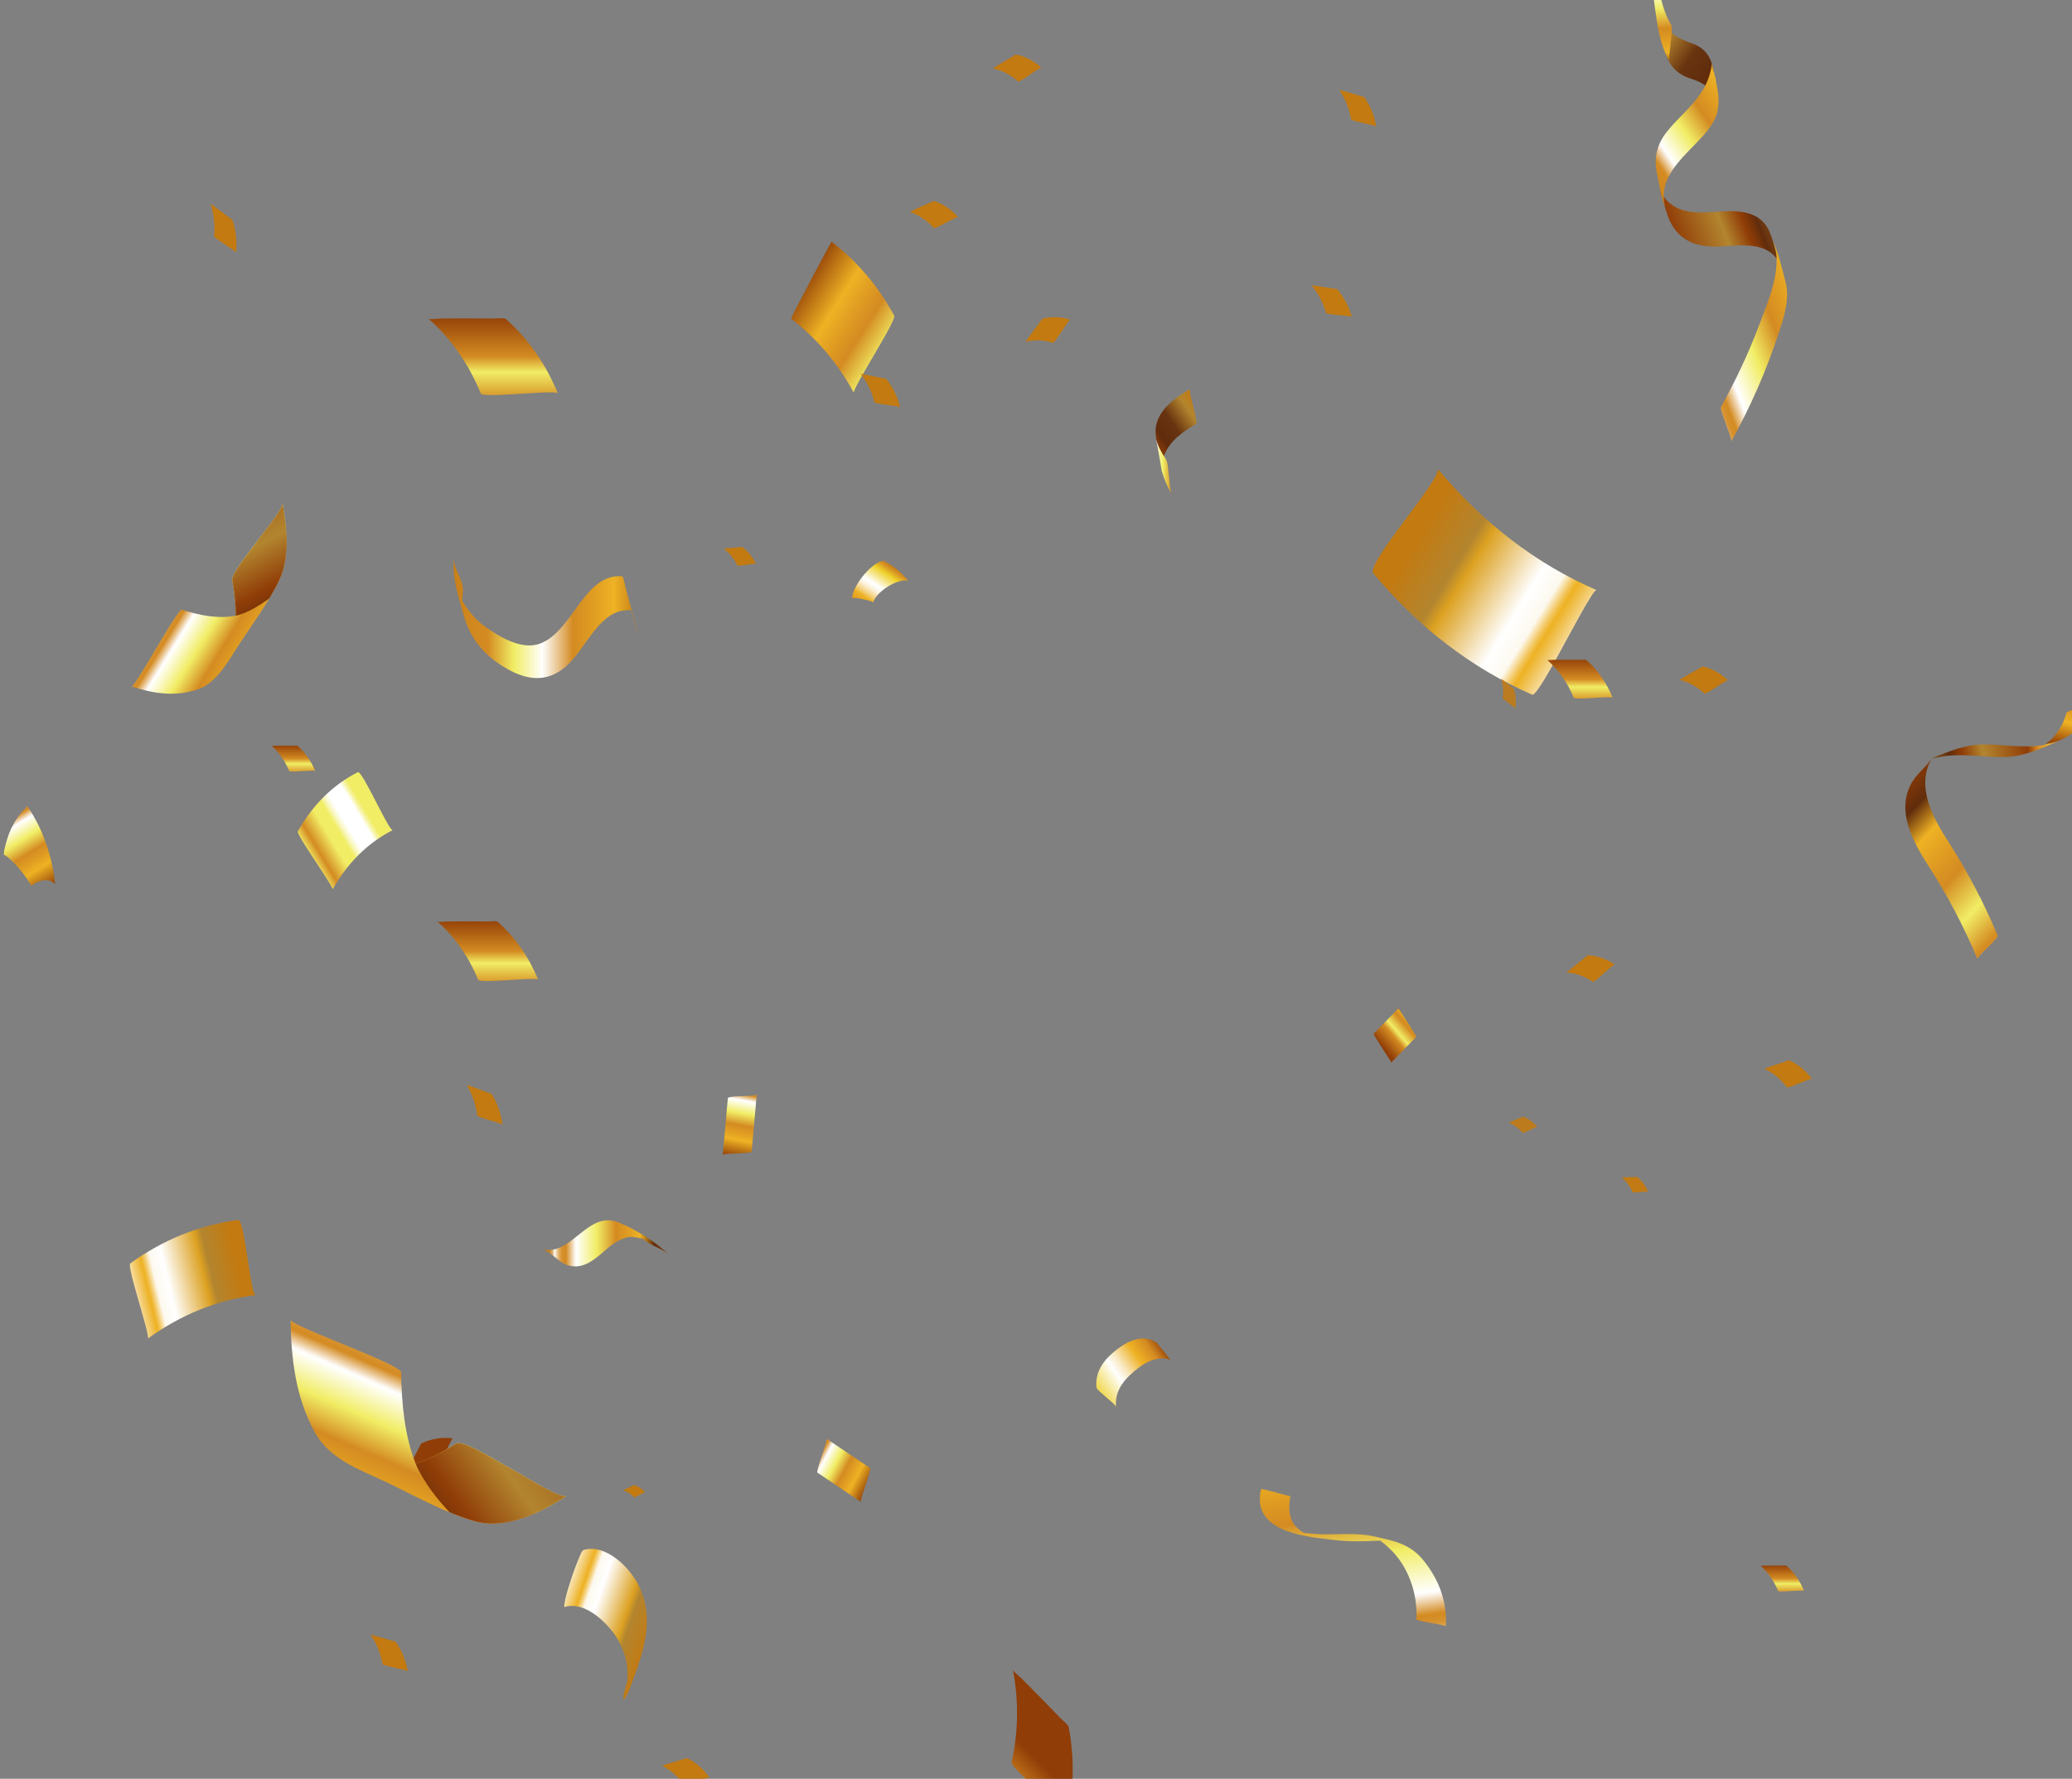 <svg width="368" height="316" viewBox="0 0 368 316" fill="none" xmlns="http://www.w3.org/2000/svg">
<rect x="0" y="0" width="368" height="316" fill="#808080" stroke="none"/>
<path d="M102.872 276.696C102.371 277.84 101.944 279.028 101.539 280.216C101.139 281.411 100.755 282.624 100.456 283.857C100.494 283.705 100.072 285.538 100.259 285.481C103.347 284.565 106.499 287.093 108.568 289.576C109.736 290.979 110.59 292.711 111.102 294.575C111.32 295.378 111.406 296.231 111.454 297.072C111.475 297.464 111.459 297.862 111.448 298.254C111.443 298.399 111.427 298.538 111.411 298.677C111.358 298.86 111.304 299.037 111.251 299.221C111.038 299.973 110.744 300.858 110.723 301.673C110.707 302.381 111.251 301.268 111.224 301.319C111.704 300.39 112.072 299.379 112.44 298.386C114.408 293.103 116.136 287.535 113.662 282.119C111.934 278.327 107.518 274.212 103.667 275.35C103.315 275.457 102.984 276.418 102.867 276.69L102.872 276.696Z" fill="url(#paint0_linear_1_47)"/>
<path d="M23.134 224.454C22.691 224.777 24.515 230.661 24.627 231.147C24.728 231.583 26.563 237.575 26.27 237.79C32.088 233.568 38.515 230.97 45.427 230.06C44.462 230.187 43.48 216.567 42.286 216.725C35.379 217.641 28.952 220.233 23.128 224.454H23.134Z" fill="url(#paint1_linear_1_47)"/>
<path d="M45.646 96.184C45.086 97.037 41.027 101.916 41.24 103.06C41.624 105.139 41.88 107.269 41.891 109.374C38.803 109.981 35.459 109.33 32.312 108.318C31.79 108.148 28.131 114.569 27.79 115.087C27.486 115.555 23.742 122.077 23.384 121.963C27.368 123.24 31.267 123.84 35.278 122.412C38.616 121.224 40.702 117.147 42.712 114.095C45.043 110.556 47.667 107.061 49.55 103.149C51.491 99.11 50.968 93.732 50.174 89.422C50.35 90.363 46.152 95.419 45.651 96.19L45.646 96.184Z" fill="url(#paint2_linear_1_47)"/>
<path d="M45.645 96.184C45.086 97.037 41.027 101.916 41.24 103.06C41.624 105.139 41.88 107.269 41.891 109.374C41.891 109.374 44.173 109.026 47.832 106.302C48.446 105.272 49.027 104.229 49.544 103.142C51.486 99.104 50.963 93.725 50.168 89.415C50.344 90.357 46.147 95.413 45.645 96.184Z" fill="url(#paint3_linear_1_47)"/>
<path d="M206.317 83.544C206.355 83.747 206.387 83.943 206.424 84.145C206.413 84.037 206.413 83.943 206.403 83.835C206.797 85.219 207.336 86.534 208.131 87.741C207.752 87.166 207.741 85.339 207.619 84.638C207.491 83.892 207.464 82.173 207.059 81.547C206.941 81.37 206.835 81.194 206.723 81.016C206.152 80.1 205.672 79.184 205.363 78.059C205.683 79.885 205.997 81.712 206.317 83.538V83.544Z" fill="url(#paint4_linear_1_47)"/>
<path d="M205.283 77.42L205.363 78.064C205.667 79.189 206.147 80.106 206.723 81.022C207.651 78.33 210.216 76.617 212.424 75.309C212.867 75.044 210.979 69.343 211.352 69.115C208.755 70.651 204.76 73.211 205.283 77.42Z" fill="url(#paint5_linear_1_47)"/>
<path d="M118.899 222.976C116.334 220.517 113.006 218.457 109.891 217.174C104.334 214.886 101.47 223.387 96.2 221.882C97.87 222.363 99.246 224.316 100.931 224.802C103.715 225.599 105.822 223.57 107.95 221.731C109.038 220.789 110.147 220.151 111.459 219.791C112.942 219.386 116.654 221.219 112.83 218.798C112.6 218.647 112.371 218.501 112.147 218.35C112.856 218.874 113.512 219.43 114.168 220.056C115.528 221.358 117.55 221.68 118.899 222.976Z" fill="url(#paint6_linear_1_47)"/>
<path d="M156.739 99.647C154.371 100.197 151.262 104.514 151.352 106.29C151.48 105.986 155.235 106.808 155.096 107.035C155.411 105.405 159.134 102.713 161.358 103.161C161.267 103.104 159.502 101.215 159.272 101.139C159.134 100.93 157 99.496 156.734 99.647H156.739Z" fill="url(#paint7_linear_1_47)"/>
<path d="M9.779 156.938C9.096 150.776 6.904 146.181 4.819 143.154C5.032 143.331 3.363 144.393 2.296 146.611C1.128 148.64 0.568 151.825 0.696 151.825C1.379 152.135 3.571 154.012 5.656 157.456C5.443 157.273 7.112 156.255 8.179 156.375C9.347 156.306 9.907 157.374 9.779 156.931V156.938Z" fill="url(#paint8_linear_1_47)"/>
<path d="M133.501 204.552C133.8 201.184 134.104 197.815 134.403 194.447C134.371 194.82 129.315 194.611 129.272 195.079C128.973 198.447 128.669 201.816 128.371 205.184C128.403 204.811 133.459 205.02 133.501 204.552Z" fill="url(#paint9_linear_1_47)"/>
<path d="M154.515 260.788C151.944 259.056 149.373 257.325 146.803 255.593C147.091 255.783 144.835 261.376 145.187 261.616C147.757 263.348 150.328 265.079 152.899 266.811C152.611 266.615 154.867 261.028 154.515 260.788Z" fill="url(#paint10_linear_1_47)"/>
<path d="M52.888 147.704C52.685 148.064 55.715 152.513 55.939 152.886C56.141 153.221 59.213 157.759 59.08 157.993C61.752 153.253 65.331 149.726 69.747 147.47C69.128 147.786 64.317 136.789 63.554 137.175C59.139 139.425 55.56 142.958 52.888 147.691V147.704Z" fill="url(#paint11_linear_1_47)"/>
<path d="M272.131 123.41C272.941 123.764 277.523 114.884 277.939 114.208C278.312 113.601 283.005 104.595 283.539 104.823C272.899 100.203 263.432 92.966 255.304 83.253C256.44 84.611 242.493 100.159 243.896 101.84C252.019 111.554 261.491 118.79 272.131 123.41Z" fill="url(#paint12_linear_1_47)"/>
<path d="M158.819 56.077C155.923 50.762 152.173 46.338 147.677 42.932C147.645 42.906 140.365 56.526 140.504 56.627C145 60.034 148.749 64.458 151.645 69.773C151.427 69.368 155.027 63.472 155.288 62.966C155.581 62.404 159.123 56.64 158.813 56.077H158.819Z" fill="url(#paint13_linear_1_47)"/>
<path d="M95.592 174.053C93.901 169.938 91.469 166.462 88.371 163.738C88.184 163.574 86.925 163.694 86.808 163.694C85.549 163.681 84.296 163.675 83.037 163.675C81.779 163.675 80.525 163.675 79.266 163.694C79.229 163.694 77.827 163.846 77.704 163.738C80.803 166.462 83.234 169.938 84.925 174.053C85.123 174.533 89.816 174.116 90.258 174.116C90.659 174.116 95.448 173.705 95.592 174.053Z" fill="url(#paint14_linear_1_47)"/>
<path d="M248.419 179.089C246.936 180.606 245.454 182.123 243.976 183.634C243.827 183.785 247.176 188.677 247.086 188.765C248.568 187.249 250.051 185.732 251.528 184.221C251.678 184.07 248.328 179.178 248.419 179.089Z" fill="url(#paint15_linear_1_47)"/>
<path d="M80.611 99.047C80.237 102.611 81.448 106.062 82.387 109.399C83.699 114.069 86.691 116.977 90.371 118.993C94.723 121.375 98.568 120.983 101.944 116.907C104.915 113.317 107.256 107.99 112.147 108.413C111.944 107.68 111.741 106.947 111.533 106.207C111.976 107.844 112.413 109.481 112.856 111.118C112.984 111.598 113.421 113.096 113.448 113.21C113.16 111.965 112.813 110.726 112.483 109.494C112.04 107.857 111.603 106.22 111.16 104.583C111.123 104.438 110.685 102.39 110.547 102.377C103.752 101.79 101.8 112.041 96.003 114.303C92.701 115.592 88.638 113.147 85.907 111.131C84.52 110.107 83.368 108.735 82.376 107.212C81.416 105.733 81.566 103.863 82.163 107.926C82.024 106.978 82.115 106.018 82.216 105.07C82.419 103.148 80.419 100.924 80.616 99.04L80.611 99.047Z" fill="url(#paint16_linear_1_47)"/>
<path d="M223.97 264.548C222.077 272.518 232.797 273.042 237.138 273.592C239.346 273.87 241.57 273.858 243.784 273.738C244.658 273.693 245.522 273.668 246.397 273.687C244.306 273.049 243.944 273.099 245.314 273.832C245.821 274.199 246.306 274.61 246.76 275.065C249.96 278.041 251.832 282.883 251.56 287.667C251.544 287.989 256.802 288.678 256.792 288.906C257.053 284.248 255.373 280.272 252.653 277.011C250.296 274.18 247.309 273.687 244.178 272.966C241.042 272.246 237.976 272.632 234.802 272.562C233.837 272.543 232.877 272.448 231.917 272.353C229.517 271.987 229.49 272.012 231.842 272.429C231.325 272.189 230.85 271.86 230.418 271.443C228.909 270.192 228.754 267.677 229.202 265.787C229.176 265.894 224.018 264.346 223.97 264.548Z" fill="url(#paint17_linear_1_47)"/>
<path d="M314.386 41.421C312.605 36.94 307.842 37.42 304.344 37.661C300.386 37.932 296.877 37.736 294.818 33.888C295.314 35.31 295.581 36.523 296.21 38.337C297.773 42.824 301.368 43.905 305.144 43.804C308.733 43.709 314.354 42.464 316.274 47.292C315.725 45.908 315.09 43.197 314.386 41.427V41.421Z" fill="url(#paint18_linear_1_47)"/>
<path d="M307.48 78.431C310.872 72.32 313.725 65.841 315.96 59.029C316.834 56.361 317.89 53.075 317.138 50.193C316.466 47.621 315.864 44.733 314.68 42.419C315.602 44.227 315.56 46.742 316.493 48.569C316.701 48.923 316.866 49.302 317 49.706C316.434 47.798 315.864 45.889 315.298 43.981C315.352 44.183 315.41 44.385 315.464 44.581C315.426 44.442 315.389 44.297 315.352 44.157C316.194 48.778 313.928 53.777 312.386 57.872C310.498 62.89 308.21 67.693 305.661 72.281C305.469 72.623 306.434 75.005 306.541 75.366C306.637 75.688 307.629 78.153 307.474 78.431H307.48Z" fill="url(#paint19_linear_1_47)"/>
<path d="M304.381 13.063C304.109 10.327 302.925 8.583 300.664 7.767C298.12 6.851 296.024 5.985 295.165 2.686C295.693 4.708 295.192 7.123 295.725 9.164C296.402 11.768 298.018 13.228 300.184 13.929C302.424 14.656 304.21 15.566 304.829 18.467C304.813 18.322 304.797 18.176 304.776 18.025C304.797 18.233 304.818 18.448 304.84 18.657C304.957 19.851 304.792 17.664 304.776 17.488C304.658 16.009 304.53 14.53 304.386 13.057L304.381 13.063Z" fill="url(#paint20_linear_1_47)"/>
<path d="M296.819 4.455C294.109 -0.063 294.52 -5.84 293.155 -10.947C293.373 -10.125 293.032 -8.545 293 -7.698C292.963 -6.807 292.669 -5.315 292.899 -4.443C294.264 0.657 293.853 6.434 296.563 10.959C296.296 10.51 296.696 8.241 296.717 7.71C296.739 7.129 297.117 4.961 296.819 4.455Z" fill="url(#paint21_linear_1_47)"/>
<path d="M295.661 36.409C295.021 33.824 296.264 31.58 296.264 31.58C298.077 27.769 302.578 24.887 304.354 21.563C305.549 19.332 305.32 16.918 304.765 14.523C304.818 14.434 304.658 13.707 304.285 12.342C304.21 11.995 304.13 11.647 304.045 11.293C303.677 14.58 301.933 16.741 301.933 16.741C300.216 19.263 297.634 21.304 295.848 23.661C294.397 25.583 293.752 27.858 294.205 30.335C294.194 30.31 294.184 30.285 294.178 30.259C294.194 30.335 294.216 30.411 294.232 30.487C294.248 30.556 294.253 30.62 294.264 30.689C294.674 32.516 294.946 34.879 295.736 36.7C295.709 36.605 295.682 36.504 295.661 36.409Z" fill="url(#paint22_linear_1_47)"/>
<path d="M354.782 166.153C352.339 160.338 349.448 154.846 346.131 149.677C343.443 145.493 340.067 139.716 343.192 134.578C342.222 136.171 340.627 137.251 339.651 138.857C336.531 143.989 339.896 149.778 342.59 153.955C345.912 159.112 348.798 164.617 351.24 170.431C351.011 169.888 355.043 166.779 354.782 166.153Z" fill="url(#paint23_linear_1_47)"/>
<path d="M344.638 134.464C344.638 134.464 344.664 134.445 344.675 134.433C344.974 134.382 345.278 134.344 345.576 134.306C349.102 133.851 352.675 134.597 356.216 134.483C359.454 134.376 362.456 133.004 365.47 131.709C365.566 131.671 365.656 131.627 365.747 131.582C365.203 131.753 364.723 131.879 364.339 131.974C364.216 132.025 364.051 132.088 363.854 132.145C363.966 132.094 364.062 132.05 364.147 132.019C363.63 132.139 363.32 132.189 363.32 132.189C363.262 132.233 363.198 132.278 363.139 132.322C359.651 132.979 356.056 132.271 352.547 132.246C349.171 132.221 346.2 133.428 343.054 134.736L344.638 134.471V134.464Z" fill="url(#paint24_linear_1_47)"/>
<path d="M364.142 132.018C364.638 131.809 364.622 131.854 364.334 131.974C364.718 131.879 365.198 131.753 365.742 131.582C368.5 130.331 370.878 128.22 371.769 124.744C371.7 125.022 369.609 125.591 369.369 125.685C369.102 125.793 367.076 126.343 366.985 126.684C366.526 128.46 365.721 129.85 364.569 131.095C364.185 131.512 363.753 131.854 363.31 132.176C363.31 132.176 363.62 132.125 364.137 132.005L364.142 132.018Z" fill="url(#paint25_linear_1_47)"/>
<path d="M364.142 132.019C364.201 132.006 364.265 131.987 364.334 131.975C364.622 131.854 364.638 131.81 364.142 132.019Z" fill="#612C0C"/>
<g opacity="0.98">
<path d="M292.723 211.707C292.264 210.658 291.619 209.773 290.803 209.091C290.755 209.053 290.429 209.091 290.397 209.091C290.072 209.091 289.747 209.103 289.421 209.116C289.096 209.122 288.771 209.135 288.445 209.148C288.435 209.148 288.072 209.198 288.04 209.173C288.856 209.855 289.501 210.734 289.96 211.789C290.013 211.916 291.224 211.77 291.341 211.77C291.443 211.77 292.68 211.625 292.723 211.714V211.707Z" fill="url(#paint26_linear_1_47)"/>
</g>
<path d="M286.76 171.341C285.309 170.343 283.72 169.793 282.045 169.704C281.944 169.704 281.517 170.103 281.475 170.14C281.021 170.494 280.563 170.855 280.115 171.221C279.661 171.581 279.208 171.948 278.76 172.315C278.749 172.327 278.275 172.782 278.205 172.782C279.88 172.871 281.469 173.427 282.92 174.419C283.091 174.533 284.696 173.035 284.856 172.909C285 172.795 286.643 171.265 286.765 171.354L286.76 171.341Z" fill="url(#paint27_linear_1_47)"/>
<path d="M286.424 123.947C285.325 121.274 283.747 119.018 281.731 117.248C281.608 117.141 280.792 117.223 280.717 117.216C279.901 117.204 279.085 117.204 278.269 117.204C277.453 117.204 276.637 117.204 275.821 117.216C275.8 117.216 274.888 117.318 274.808 117.248C276.824 119.018 278.403 121.274 279.501 123.947C279.629 124.263 282.675 123.991 282.968 123.991C283.224 123.991 286.339 123.726 286.435 123.947H286.424Z" fill="url(#paint28_linear_1_47)"/>
<path d="M306.899 120.845C305.587 119.606 304.083 118.784 302.44 118.405C302.339 118.38 301.864 118.709 301.822 118.734C301.326 119.006 300.835 119.284 300.339 119.562C299.843 119.84 299.352 120.124 298.862 120.409C298.846 120.415 298.323 120.788 298.259 120.775C299.907 121.154 301.406 121.976 302.718 123.215C302.872 123.36 304.643 122.153 304.819 122.058C304.974 121.97 306.787 120.744 306.899 120.851V120.845Z" fill="url(#paint29_linear_1_47)"/>
<path d="M321.827 191.672C320.712 190.187 319.352 189.075 317.784 188.367C317.688 188.323 317.176 188.55 317.128 188.569C316.6 188.74 316.078 188.91 315.55 189.087C315.022 189.264 314.499 189.441 313.976 189.618C313.96 189.618 313.39 189.884 313.326 189.852C314.894 190.56 316.254 191.672 317.368 193.157C317.502 193.334 319.416 192.5 319.603 192.437C319.768 192.38 321.731 191.54 321.827 191.666V191.672Z" fill="url(#paint30_linear_1_47)"/>
<path d="M320.424 282.623C319.688 280.835 318.632 279.331 317.288 278.143C317.208 278.073 316.659 278.124 316.611 278.124C316.067 278.117 315.517 278.117 314.973 278.117C314.429 278.117 313.88 278.117 313.336 278.124C313.32 278.124 312.712 278.193 312.659 278.143C314.003 279.324 315.064 280.835 315.795 282.623C315.88 282.832 317.917 282.649 318.109 282.649C318.28 282.649 320.365 282.472 320.424 282.623Z" fill="url(#paint31_linear_1_47)"/>
<path d="M189.549 323.179C190.755 317.763 190.84 312.24 189.8 306.779C189.736 306.45 188.488 305.37 188.381 305.262C187.224 304.061 186.061 302.867 184.899 301.679C183.736 300.491 182.563 299.303 181.389 298.127C181.357 298.095 179.949 296.907 179.912 296.692C180.952 302.153 180.867 307.677 179.661 313.093C179.517 313.731 184.152 317.776 184.563 318.199C184.931 318.579 189.656 322.731 189.549 323.186V323.179Z" fill="url(#paint32_linear_1_47)"/>
<path d="M126.014 315.766C124.931 314.249 123.598 313.093 122.046 312.334C121.955 312.29 121.432 312.498 121.384 312.511C120.856 312.663 120.323 312.821 119.795 312.979C119.267 313.137 118.739 313.301 118.211 313.465C118.195 313.465 117.619 313.712 117.555 313.68C119.107 314.439 120.44 315.589 121.523 317.112C121.651 317.289 123.587 316.518 123.774 316.467C123.939 316.417 125.923 315.64 126.014 315.766Z" fill="url(#paint33_linear_1_47)"/>
<path d="M72.435 296.913C72.083 294.973 71.357 293.21 70.285 291.68C70.221 291.586 69.677 291.484 69.629 291.472C69.101 291.314 68.568 291.156 68.04 291.004C67.512 290.852 66.979 290.701 66.445 290.549C66.43 290.549 65.827 290.435 65.784 290.378C66.856 291.908 67.576 293.671 67.933 295.611C67.976 295.839 69.992 296.237 70.179 296.294C70.344 296.345 72.403 296.755 72.435 296.92V296.913Z" fill="url(#paint34_linear_1_47)"/>
<path d="M80.424 255.517C78.514 255.277 76.642 255.58 74.856 256.415C74.749 256.465 74.461 257.129 74.429 257.186C74.093 257.811 73.763 258.437 73.432 259.063C73.101 259.688 72.77 260.32 72.445 260.952C72.434 260.971 72.12 261.711 72.05 261.742C73.837 260.908 75.709 260.611 77.618 260.845C77.843 260.87 78.925 258.418 79.043 258.197C79.149 258.001 80.258 255.498 80.424 255.517Z" fill="url(#paint35_linear_1_47)"/>
<path d="M89.24 199.813C88.984 197.822 88.344 195.989 87.342 194.365C87.283 194.27 86.739 194.125 86.691 194.106C86.163 193.904 85.635 193.708 85.107 193.518C84.579 193.322 84.051 193.133 83.523 192.943C83.507 192.943 82.904 192.785 82.862 192.722C83.864 194.346 84.504 196.179 84.76 198.17C84.792 198.404 86.808 198.953 86.995 199.017C87.16 199.08 89.219 199.642 89.24 199.813Z" fill="url(#paint36_linear_1_47)"/>
<path d="M55.986 136.967C55.25 135.178 54.194 133.674 52.85 132.486C52.77 132.416 52.221 132.467 52.173 132.467C51.629 132.461 51.08 132.461 50.536 132.461C49.992 132.461 49.442 132.461 48.898 132.467C48.882 132.467 48.274 132.536 48.221 132.486C49.565 133.668 50.626 135.178 51.357 136.967C51.442 137.175 53.48 136.992 53.672 136.992C53.842 136.992 55.928 136.815 55.986 136.967Z" fill="url(#paint37_linear_1_47)"/>
<path d="M99.08 69.886C96.909 64.609 93.789 60.147 89.811 56.646C89.571 56.437 87.955 56.589 87.805 56.589C86.195 56.57 84.579 56.563 82.963 56.563C81.347 56.563 79.736 56.563 78.12 56.589C78.077 56.589 76.275 56.785 76.115 56.646C80.093 60.147 83.213 64.603 85.384 69.886C85.64 70.505 91.656 69.968 92.227 69.968C92.739 69.968 98.888 69.437 99.069 69.886H99.08Z" fill="url(#paint38_linear_1_47)"/>
<path d="M190.078 56.785C188.462 56.254 186.808 56.197 185.166 56.614C185.07 56.639 184.739 57.158 184.707 57.202C184.344 57.682 183.982 58.169 183.619 58.656C183.256 59.142 182.899 59.629 182.542 60.115C182.531 60.128 182.168 60.716 182.104 60.735C183.742 60.318 185.4 60.375 187.016 60.906C187.208 60.969 188.435 59.035 188.563 58.864C188.675 58.712 189.939 56.741 190.078 56.785Z" fill="url(#paint39_linear_1_47)"/>
<path d="M240.104 56.317C239.576 54.433 238.691 52.771 237.491 51.387C237.416 51.305 236.872 51.273 236.819 51.261C236.28 51.172 235.736 51.084 235.198 51.002C234.659 50.919 234.115 50.831 233.571 50.755C233.555 50.755 232.942 50.724 232.894 50.667C234.099 52.051 234.979 53.707 235.507 55.596C235.571 55.818 237.608 55.95 237.8 55.982C237.971 56.007 240.056 56.153 240.099 56.317H240.104Z" fill="url(#paint40_linear_1_47)"/>
<path d="M244.456 22.524C244.109 20.578 243.395 18.814 242.328 17.279C242.264 17.184 241.72 17.083 241.672 17.064C241.144 16.899 240.616 16.741 240.083 16.583C239.555 16.425 239.021 16.274 238.493 16.122C238.477 16.122 237.875 16.008 237.832 15.945C238.899 17.481 239.613 19.25 239.96 21.191C240.003 21.418 242.013 21.829 242.2 21.88C242.365 21.93 244.424 22.354 244.451 22.518L244.456 22.524Z" fill="url(#paint41_linear_1_47)"/>
<path d="M170.184 38.571C168.963 37.206 167.528 36.239 165.912 35.695C165.816 35.664 165.32 35.942 165.272 35.961C164.76 36.182 164.248 36.409 163.736 36.637C163.224 36.864 162.717 37.098 162.205 37.332C162.189 37.338 161.64 37.654 161.576 37.635C163.187 38.179 164.627 39.146 165.848 40.511C165.992 40.669 167.843 39.645 168.024 39.563C168.184 39.493 170.077 38.451 170.184 38.565V38.571Z" fill="url(#paint42_linear_1_47)"/>
<path d="M184.957 12.014C183.624 10.813 182.104 10.029 180.456 9.688C180.355 9.669 179.885 10.004 179.843 10.036C179.352 10.32 178.867 10.611 178.376 10.902C177.891 11.192 177.4 11.483 176.915 11.78C176.899 11.786 176.381 12.172 176.317 12.159C177.971 12.5 179.485 13.278 180.819 14.485C180.973 14.624 182.723 13.379 182.899 13.271C183.053 13.177 184.845 11.906 184.957 12.008V12.014Z" fill="url(#paint43_linear_1_47)"/>
<path d="M159.869 72.364C159.4 70.455 158.568 68.761 157.411 67.326C157.341 67.238 156.792 67.181 156.744 67.175C156.205 67.061 155.666 66.947 155.128 66.84C154.589 66.732 154.051 66.625 153.512 66.524C153.496 66.524 152.888 66.467 152.84 66.41C154.003 67.845 154.829 69.545 155.299 71.447C155.352 71.668 157.389 71.896 157.576 71.934C157.747 71.965 159.821 72.206 159.864 72.37L159.869 72.364Z" fill="url(#paint44_linear_1_47)"/>
<path d="M134.254 100.153C133.651 98.927 132.835 97.922 131.822 97.17C131.763 97.125 131.374 97.195 131.336 97.201C130.947 97.233 130.558 97.264 130.174 97.302C129.784 97.334 129.4 97.372 129.011 97.41C129 97.41 128.568 97.498 128.531 97.467C129.539 98.225 130.36 99.23 130.963 100.45C131.032 100.595 132.472 100.336 132.611 100.323C132.734 100.311 134.206 100.052 134.254 100.159V100.153Z" fill="url(#paint45_linear_1_47)"/>
<path d="M41.939 44.878C42.12 42.9 41.907 40.96 41.299 39.108C41.261 38.994 40.776 38.697 40.733 38.665C40.275 38.318 39.811 37.97 39.352 37.623C38.888 37.275 38.429 36.934 37.96 36.599C37.949 36.592 37.4 36.264 37.379 36.188C37.987 38.04 38.2 39.986 38.019 41.958C37.997 42.192 39.805 43.323 39.965 43.443C40.109 43.551 41.955 44.714 41.939 44.884V44.878Z" fill="url(#paint46_linear_1_47)"/>
<path d="M114.579 265.08C114.019 264.473 113.363 264.05 112.627 263.822C112.584 263.809 112.36 263.936 112.339 263.948C112.109 264.056 111.88 264.163 111.651 264.271C111.421 264.378 111.192 264.486 110.963 264.599C110.957 264.599 110.712 264.751 110.68 264.745C111.411 264.972 112.067 265.402 112.632 266.002C112.696 266.072 113.528 265.592 113.608 265.554C113.683 265.522 114.531 265.029 114.579 265.086V265.08Z" fill="url(#paint47_linear_1_47)"/>
<g opacity="0.89">
<path d="M273.037 200.192C272.333 199.352 271.496 198.745 270.541 198.378C270.483 198.359 270.184 198.511 270.157 198.524C269.848 198.644 269.539 198.77 269.235 198.89C268.931 199.01 268.621 199.137 268.312 199.269C268.301 199.269 267.971 199.446 267.933 199.434C268.883 199.794 269.725 200.407 270.429 201.248C270.509 201.349 271.629 200.78 271.741 200.736C271.837 200.698 272.984 200.123 273.043 200.192H273.037Z" fill="url(#paint48_linear_1_47)"/>
</g>
<g opacity="0.87">
<path d="M269.144 125.888C269.299 124.719 269.219 123.556 268.904 122.431C268.883 122.361 268.6 122.165 268.579 122.146C268.312 121.925 268.051 121.704 267.784 121.483C267.518 121.262 267.251 121.04 266.984 120.826C266.979 120.826 266.659 120.604 266.648 120.56C266.963 121.685 267.048 122.848 266.888 124.017C266.872 124.156 267.918 124.889 268.014 124.965C268.099 125.035 269.166 125.787 269.15 125.888H269.144Z" fill="url(#paint49_linear_1_47)"/>
</g>
<path d="M196.456 248.218C196.701 248.464 198.173 249.577 198.211 249.962C197.901 246.707 200.12 244.622 202.189 243.01C203.896 241.683 205.944 240.906 207.88 241.563L205.443 238.529C203.165 237.063 200.787 237.973 198.712 239.477C196.611 241 194.429 243.244 194.733 246.429C194.776 246.878 196.189 247.94 196.456 248.218Z" fill="url(#paint50_linear_1_47)"/>
<path d="M90.861 260.978C89.629 260.397 82.264 255.638 81.005 256.447C78.712 257.913 76.306 259.189 73.837 260.049C71.891 255.189 71.314 249.4 71.245 243.788C71.234 242.852 62.216 239.376 61.469 239.022C60.797 238.706 51.618 235.123 51.613 234.491C51.704 241.588 52.562 248.268 55.843 254.329C58.578 259.379 64.21 261.193 68.611 263.297C73.709 265.731 78.872 268.676 84.232 270.218C89.763 271.81 95.885 268.802 100.642 265.756C99.603 266.426 91.971 261.515 90.867 260.991L90.861 260.978Z" fill="url(#paint51_linear_1_47)"/>
<path d="M90.861 260.978C89.629 260.396 82.264 255.637 81.005 256.446C78.712 257.912 76.306 259.189 73.837 260.049C73.837 260.049 75.16 263.689 79.832 268.644C81.288 269.244 82.754 269.781 84.237 270.211C89.768 271.804 95.891 268.795 100.648 265.749C99.608 266.419 91.976 261.509 90.872 260.984L90.861 260.978Z" fill="url(#paint52_linear_1_47)"/>
<defs>
<linearGradient id="paint0_linear_1_47" x1="117.695" y1="292.856" x2="95.765" y2="285.41" gradientUnits="userSpaceOnUse">
<stop offset="0.12" stop-color="#C37A11"/>
<stop offset="0.3" stop-color="#B3852F"/>
<stop offset="0.35" stop-color="#DCA121"/>
<stop offset="0.59" stop-color="white"/>
<stop offset="0.67" stop-color="#FDF9EF"/>
<stop offset="0.71" stop-color="#F2C65E"/>
<stop offset="0.73" stop-color="#EEB224"/>
<stop offset="0.74" stop-color="#EEB52F"/>
<stop offset="0.8" stop-color="#F5D487"/>
<stop offset="0.85" stop-color="#FAEBC7"/>
<stop offset="0.88" stop-color="#FDF9EF"/>
<stop offset="0.9" stop-color="white"/>
<stop offset="0.91" stop-color="#E1BC88"/>
<stop offset="0.92" stop-color="#D8AA67"/>
<stop offset="0.93" stop-color="#CC8E36"/>
<stop offset="0.94" stop-color="#C88525"/>
<stop offset="0.95" stop-color="#C57E19"/>
<stop offset="0.96" stop-color="#C37B12"/>
<stop offset="1" stop-color="#C37A11"/>
</linearGradient>
<linearGradient id="paint1_linear_1_47" x1="45.117" y1="223.331" x2="18.996" y2="229.481" gradientUnits="userSpaceOnUse">
<stop offset="0.12" stop-color="#C37A11"/>
<stop offset="0.3" stop-color="#B3852F"/>
<stop offset="0.35" stop-color="#DCA121"/>
<stop offset="0.59" stop-color="white"/>
<stop offset="0.67" stop-color="#FDF9EF"/>
<stop offset="0.71" stop-color="#F2C65E"/>
<stop offset="0.73" stop-color="#EEB224"/>
<stop offset="0.74" stop-color="#EEB52F"/>
<stop offset="0.8" stop-color="#F5D487"/>
<stop offset="0.85" stop-color="#FAEBC7"/>
<stop offset="0.88" stop-color="#FDF9EF"/>
<stop offset="0.9" stop-color="white"/>
<stop offset="0.91" stop-color="#E1BC88"/>
<stop offset="0.92" stop-color="#D8AA67"/>
<stop offset="0.93" stop-color="#CC8E36"/>
<stop offset="0.94" stop-color="#C88525"/>
<stop offset="0.95" stop-color="#C57E19"/>
<stop offset="0.96" stop-color="#C37B12"/>
<stop offset="1" stop-color="#C37A11"/>
</linearGradient>
<linearGradient id="paint2_linear_1_47" x1="50.01" y1="117.15" x2="29.759" y2="104.626" gradientUnits="userSpaceOnUse">
<stop stop-color="#903D07"/>
<stop offset="0.12" stop-color="#612C0C"/>
<stop offset="0.23" stop-color="#EEB224"/>
<stop offset="0.34" stop-color="#DE9A22"/>
<stop offset="0.42" stop-color="#D48B22"/>
<stop offset="0.45" stop-color="#DAA030"/>
<stop offset="0.57" stop-color="#F1ED65"/>
<stop offset="0.73" stop-color="white"/>
<stop offset="0.74" stop-color="#FBF5ED"/>
<stop offset="0.79" stop-color="#DFA95C"/>
<stop offset="0.81" stop-color="#D48B22"/>
<stop offset="0.82" stop-color="#D48C25"/>
<stop offset="0.84" stop-color="#D6922F"/>
<stop offset="0.85" stop-color="#DA9B41"/>
<stop offset="0.86" stop-color="#DEA859"/>
<stop offset="0.87" stop-color="#E4B879"/>
<stop offset="0.88" stop-color="#ECCD9F"/>
<stop offset="0.89" stop-color="#F5E4CC"/>
<stop offset="0.9" stop-color="white"/>
<stop offset="0.91" stop-color="#E1BC88"/>
<stop offset="0.92" stop-color="#D8AA67"/>
<stop offset="0.93" stop-color="#CC8E36"/>
<stop offset="0.94" stop-color="#C88525"/>
<stop offset="0.95" stop-color="#C57E19"/>
<stop offset="0.96" stop-color="#C37B12"/>
<stop offset="1" stop-color="#C37A11"/>
</linearGradient>
<linearGradient id="paint3_linear_1_47" x1="63.645" y1="144.881" x2="18.822" y2="62.464" gradientUnits="userSpaceOnUse">
<stop stop-color="#B3852F"/>
<stop offset="0.12" stop-color="#C37A11"/>
<stop offset="0.23" stop-color="#B3852F"/>
<stop offset="0.4" stop-color="#68330F"/>
<stop offset="0.41" stop-color="#612C0C"/>
<stop offset="0.44" stop-color="#803708"/>
<stop offset="0.46" stop-color="#903D07"/>
<stop offset="0.54" stop-color="#B3852F"/>
<stop offset="0.72" stop-color="#903D07"/>
<stop offset="0.73" stop-color="#A1510E"/>
<stop offset="0.76" stop-color="#D48B22"/>
<stop offset="0.81" stop-color="#EEB534"/>
<stop offset="0.83" stop-color="#E4A52D"/>
<stop offset="0.87" stop-color="#D89124"/>
<stop offset="0.9" stop-color="#D48B22"/>
<stop offset="0.98" stop-color="#903D07"/>
</linearGradient>
<linearGradient id="paint4_linear_1_47" x1="212.557" y1="82.906" x2="202.061" y2="82.906" gradientUnits="userSpaceOnUse">
<stop stop-color="#903D07"/>
<stop offset="0.12" stop-color="#612C0C"/>
<stop offset="0.23" stop-color="#EEB224"/>
<stop offset="0.34" stop-color="#DE9A22"/>
<stop offset="0.42" stop-color="#D48B22"/>
<stop offset="0.45" stop-color="#DAA030"/>
<stop offset="0.57" stop-color="#F1ED65"/>
<stop offset="0.73" stop-color="white"/>
<stop offset="0.74" stop-color="#FBF5ED"/>
<stop offset="0.79" stop-color="#DFA95C"/>
<stop offset="0.81" stop-color="#D48B22"/>
<stop offset="0.82" stop-color="#D48C25"/>
<stop offset="0.84" stop-color="#D6922F"/>
<stop offset="0.85" stop-color="#DA9B41"/>
<stop offset="0.86" stop-color="#DEA859"/>
<stop offset="0.87" stop-color="#E4B879"/>
<stop offset="0.88" stop-color="#ECCD9F"/>
<stop offset="0.89" stop-color="#F5E4CC"/>
<stop offset="0.9" stop-color="white"/>
<stop offset="0.91" stop-color="#E1BC88"/>
<stop offset="0.92" stop-color="#D8AA67"/>
<stop offset="0.93" stop-color="#CC8E36"/>
<stop offset="0.94" stop-color="#C88525"/>
<stop offset="0.95" stop-color="#C57E19"/>
<stop offset="0.96" stop-color="#C37B12"/>
<stop offset="1" stop-color="#C37A11"/>
</linearGradient>
<linearGradient id="paint5_linear_1_47" x1="214.573" y1="69.254" x2="196.932" y2="81.381" gradientUnits="userSpaceOnUse">
<stop stop-color="#B3852F"/>
<stop offset="0.12" stop-color="#C37A11"/>
<stop offset="0.23" stop-color="#B3852F"/>
<stop offset="0.4" stop-color="#68330F"/>
<stop offset="0.54" stop-color="#612C0C"/>
<stop offset="0.6" stop-color="#803708"/>
<stop offset="0.63" stop-color="#903D07"/>
<stop offset="0.68" stop-color="#B3852F"/>
<stop offset="0.72" stop-color="#903D07"/>
<stop offset="0.73" stop-color="#A1510E"/>
<stop offset="0.76" stop-color="#D48B22"/>
<stop offset="0.81" stop-color="#EEB534"/>
<stop offset="0.83" stop-color="#E4A52D"/>
<stop offset="0.87" stop-color="#D89124"/>
<stop offset="0.9" stop-color="#D48B22"/>
<stop offset="0.98" stop-color="#903D07"/>
</linearGradient>
<linearGradient id="paint6_linear_1_47" x1="118.899" y1="220.878" x2="96.2" y2="220.878" gradientUnits="userSpaceOnUse">
<stop stop-color="#903D07"/>
<stop offset="0.12" stop-color="#612C0C"/>
<stop offset="0.23" stop-color="#EEB224"/>
<stop offset="0.34" stop-color="#DE9A22"/>
<stop offset="0.42" stop-color="#D48B22"/>
<stop offset="0.45" stop-color="#DAA030"/>
<stop offset="0.57" stop-color="#F1ED65"/>
<stop offset="0.73" stop-color="white"/>
<stop offset="0.74" stop-color="#FBF5ED"/>
<stop offset="0.79" stop-color="#DFA95C"/>
<stop offset="0.81" stop-color="#D48B22"/>
<stop offset="0.82" stop-color="#D48C25"/>
<stop offset="0.84" stop-color="#D6922F"/>
<stop offset="0.85" stop-color="#DA9B41"/>
<stop offset="0.86" stop-color="#DEA859"/>
<stop offset="0.87" stop-color="#E4B879"/>
<stop offset="0.88" stop-color="#ECCD9F"/>
<stop offset="0.89" stop-color="#F5E4CC"/>
<stop offset="0.9" stop-color="white"/>
<stop offset="0.91" stop-color="#E1BC88"/>
<stop offset="0.92" stop-color="#D8AA67"/>
<stop offset="0.93" stop-color="#CC8E36"/>
<stop offset="0.94" stop-color="#C88525"/>
<stop offset="0.95" stop-color="#C57E19"/>
<stop offset="0.96" stop-color="#C37B12"/>
<stop offset="1" stop-color="#C37A11"/>
</linearGradient>
<linearGradient id="paint7_linear_1_47" x1="154.158" y1="108.931" x2="159.521" y2="100.984" gradientUnits="userSpaceOnUse">
<stop stop-color="#D48B22"/>
<stop offset="0.22" stop-color="#EEB224"/>
<stop offset="0.25" stop-color="#F0BE46"/>
<stop offset="0.3" stop-color="#F4D17D"/>
<stop offset="0.36" stop-color="#F8E1AC"/>
<stop offset="0.4" stop-color="#FBEED0"/>
<stop offset="0.45" stop-color="#FDF7E9"/>
<stop offset="0.49" stop-color="#FEFDF9"/>
<stop offset="0.52" stop-color="white"/>
<stop offset="0.63" stop-color="#F8ECA9"/>
<stop offset="0.8" stop-color="#EED028"/>
<stop offset="0.82" stop-color="#E9C427"/>
<stop offset="0.93" stop-color="#D48B22"/>
<stop offset="1" stop-color="#C37A11"/>
</linearGradient>
<linearGradient id="paint8_linear_1_47" x1="7.864" y1="158.461" x2="-1.312" y2="143.689" gradientUnits="userSpaceOnUse">
<stop stop-color="#903D07"/>
<stop offset="0.23" stop-color="#EEB224"/>
<stop offset="0.34" stop-color="#DE9A22"/>
<stop offset="0.42" stop-color="#D48B22"/>
<stop offset="0.45" stop-color="#DAA030"/>
<stop offset="0.57" stop-color="#F1ED65"/>
<stop offset="0.73" stop-color="white"/>
<stop offset="0.74" stop-color="#FBF5ED"/>
<stop offset="0.79" stop-color="#DFA95C"/>
<stop offset="0.81" stop-color="#D48B22"/>
<stop offset="0.82" stop-color="#D48C25"/>
<stop offset="0.84" stop-color="#D6922F"/>
<stop offset="0.85" stop-color="#DA9B41"/>
<stop offset="0.86" stop-color="#DEA859"/>
<stop offset="0.87" stop-color="#E4B879"/>
<stop offset="0.88" stop-color="#ECCD9F"/>
<stop offset="0.89" stop-color="#F5E4CC"/>
<stop offset="0.9" stop-color="white"/>
<stop offset="0.91" stop-color="#E1BC88"/>
<stop offset="0.92" stop-color="#D8AA67"/>
<stop offset="0.93" stop-color="#CC8E36"/>
<stop offset="0.94" stop-color="#C88525"/>
<stop offset="0.95" stop-color="#C57E19"/>
<stop offset="0.96" stop-color="#C37B12"/>
<stop offset="1" stop-color="#C37A11"/>
</linearGradient>
<linearGradient id="paint9_linear_1_47" x1="130.577" y1="205.727" x2="133.189" y2="191.899" gradientUnits="userSpaceOnUse">
<stop stop-color="#903D07"/>
<stop offset="0.23" stop-color="#EEB224"/>
<stop offset="0.34" stop-color="#DE9A22"/>
<stop offset="0.42" stop-color="#D48B22"/>
<stop offset="0.45" stop-color="#DAA030"/>
<stop offset="0.57" stop-color="#F1ED65"/>
<stop offset="0.73" stop-color="white"/>
<stop offset="0.74" stop-color="#FBF5ED"/>
<stop offset="0.79" stop-color="#DFA95C"/>
<stop offset="0.81" stop-color="#D48B22"/>
<stop offset="0.82" stop-color="#D48C25"/>
<stop offset="0.84" stop-color="#D6922F"/>
<stop offset="0.85" stop-color="#DA9B41"/>
<stop offset="0.86" stop-color="#DEA859"/>
<stop offset="0.87" stop-color="#E4B879"/>
<stop offset="0.88" stop-color="#ECCD9F"/>
<stop offset="0.89" stop-color="#F5E4CC"/>
<stop offset="0.9" stop-color="white"/>
<stop offset="0.91" stop-color="#E1BC88"/>
<stop offset="0.92" stop-color="#D8AA67"/>
<stop offset="0.93" stop-color="#CC8E36"/>
<stop offset="0.94" stop-color="#C88525"/>
<stop offset="0.95" stop-color="#C57E19"/>
<stop offset="0.96" stop-color="#C37B12"/>
<stop offset="1" stop-color="#C37A11"/>
</linearGradient>
<linearGradient id="paint10_linear_1_47" x1="154.306" y1="264.567" x2="142.963" y2="258.443" gradientUnits="userSpaceOnUse">
<stop stop-color="#903D07"/>
<stop offset="0.23" stop-color="#EEB224"/>
<stop offset="0.34" stop-color="#DE9A22"/>
<stop offset="0.42" stop-color="#D48B22"/>
<stop offset="0.45" stop-color="#DAA030"/>
<stop offset="0.57" stop-color="#F1ED65"/>
<stop offset="0.73" stop-color="white"/>
<stop offset="0.74" stop-color="#FBF5ED"/>
<stop offset="0.79" stop-color="#DFA95C"/>
<stop offset="0.81" stop-color="#D48B22"/>
<stop offset="0.82" stop-color="#D48C25"/>
<stop offset="0.84" stop-color="#D6922F"/>
<stop offset="0.85" stop-color="#DA9B41"/>
<stop offset="0.86" stop-color="#DEA859"/>
<stop offset="0.87" stop-color="#E4B879"/>
<stop offset="0.88" stop-color="#ECCD9F"/>
<stop offset="0.89" stop-color="#F5E4CC"/>
<stop offset="0.9" stop-color="white"/>
<stop offset="0.91" stop-color="#E1BC88"/>
<stop offset="0.92" stop-color="#D8AA67"/>
<stop offset="0.93" stop-color="#CC8E36"/>
<stop offset="0.94" stop-color="#C88525"/>
<stop offset="0.95" stop-color="#C57E19"/>
<stop offset="0.96" stop-color="#C37B12"/>
<stop offset="1" stop-color="#C37A11"/>
</linearGradient>
<linearGradient id="paint11_linear_1_47" x1="55.16" y1="152.457" x2="68.631" y2="144.355" gradientUnits="userSpaceOnUse">
<stop stop-color="#F1ED65"/>
<stop offset="0.12" stop-color="#D48B22"/>
<stop offset="0.31" stop-color="#F1ED65"/>
<stop offset="0.43" stop-color="#F1ED65"/>
<stop offset="0.45" stop-color="#F4F187"/>
<stop offset="0.49" stop-color="#F9F8C7"/>
<stop offset="0.53" stop-color="#FDFDEF"/>
<stop offset="0.54" stop-color="white"/>
<stop offset="0.72" stop-color="white"/>
<stop offset="0.77" stop-color="#F6F39F"/>
<stop offset="0.81" stop-color="#F1ED65"/>
<stop offset="0.97" stop-color="#F1ED65"/>
<stop offset="0.98" stop-color="#F1ED65"/>
<stop offset="1" stop-color="#D48B22"/>
</linearGradient>
<linearGradient id="paint12_linear_1_47" x1="248.21" y1="90.74" x2="287.811" y2="115.047" gradientUnits="userSpaceOnUse">
<stop offset="0.12" stop-color="#C37A11"/>
<stop offset="0.3" stop-color="#B3852F"/>
<stop offset="0.35" stop-color="#DCA121"/>
<stop offset="0.59" stop-color="white"/>
<stop offset="0.67" stop-color="#FDF9EF"/>
<stop offset="0.71" stop-color="#F2C65E"/>
<stop offset="0.73" stop-color="#EEB224"/>
<stop offset="0.74" stop-color="#EEB52F"/>
<stop offset="0.8" stop-color="#F5D487"/>
<stop offset="0.85" stop-color="#FAEBC7"/>
<stop offset="0.88" stop-color="#FDF9EF"/>
<stop offset="0.9" stop-color="white"/>
<stop offset="0.91" stop-color="#E1BC88"/>
<stop offset="0.92" stop-color="#D8AA67"/>
<stop offset="0.93" stop-color="#CC8E36"/>
<stop offset="0.94" stop-color="#C88525"/>
<stop offset="0.95" stop-color="#C57E19"/>
<stop offset="0.96" stop-color="#C37B12"/>
<stop offset="1" stop-color="#C37A11"/>
</linearGradient>
<linearGradient id="paint13_linear_1_47" x1="142.227" y1="49.644" x2="170.817" y2="67.793" gradientUnits="userSpaceOnUse">
<stop stop-color="#903D07"/>
<stop offset="0.23" stop-color="#EEB224"/>
<stop offset="0.34" stop-color="#DE9A22"/>
<stop offset="0.42" stop-color="#D48B22"/>
<stop offset="0.45" stop-color="#DAA030"/>
<stop offset="0.57" stop-color="#F1ED65"/>
<stop offset="0.73" stop-color="white"/>
<stop offset="0.74" stop-color="#FBF5ED"/>
<stop offset="0.79" stop-color="#DFA95C"/>
<stop offset="0.81" stop-color="#D48B22"/>
<stop offset="0.82" stop-color="#D48C25"/>
<stop offset="0.84" stop-color="#D6922F"/>
<stop offset="0.85" stop-color="#DA9B41"/>
<stop offset="0.86" stop-color="#DEA859"/>
<stop offset="0.87" stop-color="#E4B879"/>
<stop offset="0.88" stop-color="#ECCD9F"/>
<stop offset="0.89" stop-color="#F5E4CC"/>
<stop offset="0.9" stop-color="white"/>
<stop offset="0.91" stop-color="#E1BC88"/>
<stop offset="0.92" stop-color="#D8AA67"/>
<stop offset="0.93" stop-color="#CC8E36"/>
<stop offset="0.94" stop-color="#C88525"/>
<stop offset="0.95" stop-color="#C57E19"/>
<stop offset="0.96" stop-color="#C37B12"/>
<stop offset="1" stop-color="#C37A11"/>
</linearGradient>
<linearGradient id="paint14_linear_1_47" x1="86.642" y1="163.087" x2="86.642" y2="177.156" gradientUnits="userSpaceOnUse">
<stop stop-color="#903D07"/>
<stop offset="0.42" stop-color="#D48B22"/>
<stop offset="0.45" stop-color="#DAA030"/>
<stop offset="0.57" stop-color="#F1ED65"/>
<stop offset="0.85" stop-color="#D48B22"/>
<stop offset="0.9" stop-color="#D68E22"/>
<stop offset="0.94" stop-color="#DD9822"/>
<stop offset="0.99" stop-color="#E8A923"/>
<stop offset="1" stop-color="#C37A11"/>
</linearGradient>
<linearGradient id="paint15_linear_1_47" x1="245.774" y1="186.307" x2="250.771" y2="182.021" gradientUnits="userSpaceOnUse">
<stop stop-color="#903D07"/>
<stop offset="0.42" stop-color="#D48B22"/>
<stop offset="0.45" stop-color="#DAA030"/>
<stop offset="0.57" stop-color="#F1ED65"/>
<stop offset="0.85" stop-color="#D48B22"/>
<stop offset="0.9" stop-color="#D68E22"/>
<stop offset="0.94" stop-color="#DD9822"/>
<stop offset="0.99" stop-color="#E8A923"/>
<stop offset="1" stop-color="#C37A11"/>
</linearGradient>
<linearGradient id="paint16_linear_1_47" x1="117.987" y1="109.753" x2="79.293" y2="109.753" gradientUnits="userSpaceOnUse">
<stop stop-color="#903D07"/>
<stop offset="0.23" stop-color="#EEB224"/>
<stop offset="0.34" stop-color="#DE9A22"/>
<stop offset="0.42" stop-color="#D48B22"/>
<stop offset="0.51" stop-color="#EFD6B1"/>
<stop offset="0.56" stop-color="white"/>
<stop offset="0.64" stop-color="#F6F39F"/>
<stop offset="0.69" stop-color="#F1ED65"/>
<stop offset="0.81" stop-color="#D48B22"/>
<stop offset="0.9" stop-color="#D0871E"/>
<stop offset="0.98" stop-color="#C67D14"/>
<stop offset="1" stop-color="#C37A11"/>
</linearGradient>
<linearGradient id="paint17_linear_1_47" x1="237.122" y1="248.249" x2="244.807" y2="297.84" gradientUnits="userSpaceOnUse">
<stop stop-color="#903D07"/>
<stop offset="0.23" stop-color="#EEB224"/>
<stop offset="0.34" stop-color="#DE9A22"/>
<stop offset="0.42" stop-color="#D48B22"/>
<stop offset="0.45" stop-color="#DAA030"/>
<stop offset="0.57" stop-color="#F1ED65"/>
<stop offset="0.73" stop-color="white"/>
<stop offset="0.74" stop-color="#FBF5ED"/>
<stop offset="0.79" stop-color="#DFA95C"/>
<stop offset="0.81" stop-color="#D48B22"/>
<stop offset="0.82" stop-color="#D48C25"/>
<stop offset="0.84" stop-color="#D6922F"/>
<stop offset="0.85" stop-color="#DA9B41"/>
<stop offset="0.86" stop-color="#DEA859"/>
<stop offset="0.87" stop-color="#E4B879"/>
<stop offset="0.88" stop-color="#ECCD9F"/>
<stop offset="0.89" stop-color="#F5E4CC"/>
<stop offset="0.9" stop-color="white"/>
<stop offset="0.91" stop-color="#E1BC88"/>
<stop offset="0.92" stop-color="#D8AA67"/>
<stop offset="0.93" stop-color="#CC8E36"/>
<stop offset="0.94" stop-color="#C88525"/>
<stop offset="0.95" stop-color="#C57E19"/>
<stop offset="0.96" stop-color="#C37B12"/>
<stop offset="1" stop-color="#C37A11"/>
</linearGradient>
<linearGradient id="paint18_linear_1_47" x1="328.478" y1="28.117" x2="284.537" y2="45.086" gradientUnits="userSpaceOnUse">
<stop stop-color="#B3852F"/>
<stop offset="0.12" stop-color="#C37A11"/>
<stop offset="0.23" stop-color="#B3852F"/>
<stop offset="0.4" stop-color="#68330F"/>
<stop offset="0.41" stop-color="#612C0C"/>
<stop offset="0.44" stop-color="#803708"/>
<stop offset="0.46" stop-color="#903D07"/>
<stop offset="0.54" stop-color="#B3852F"/>
<stop offset="0.72" stop-color="#903D07"/>
<stop offset="0.73" stop-color="#A1510E"/>
<stop offset="0.76" stop-color="#D48B22"/>
<stop offset="0.81" stop-color="#EEB534"/>
<stop offset="0.83" stop-color="#E4A52D"/>
<stop offset="0.87" stop-color="#D89124"/>
<stop offset="0.9" stop-color="#D48B22"/>
<stop offset="0.98" stop-color="#903D07"/>
</linearGradient>
<linearGradient id="paint19_linear_1_47" x1="327.32" y1="51.577" x2="296.741" y2="63.386" gradientUnits="userSpaceOnUse">
<stop stop-color="#903D07"/>
<stop offset="0.12" stop-color="#612C0C"/>
<stop offset="0.23" stop-color="#EEB224"/>
<stop offset="0.34" stop-color="#DE9A22"/>
<stop offset="0.42" stop-color="#D48B22"/>
<stop offset="0.45" stop-color="#DAA030"/>
<stop offset="0.57" stop-color="#F1ED65"/>
<stop offset="0.73" stop-color="white"/>
<stop offset="0.74" stop-color="#FBF5ED"/>
<stop offset="0.79" stop-color="#DFA95C"/>
<stop offset="0.81" stop-color="#D48B22"/>
<stop offset="0.82" stop-color="#D48C25"/>
<stop offset="0.84" stop-color="#D6922F"/>
<stop offset="0.85" stop-color="#DA9B41"/>
<stop offset="0.86" stop-color="#DEA859"/>
<stop offset="0.87" stop-color="#E4B879"/>
<stop offset="0.88" stop-color="#ECCD9F"/>
<stop offset="0.89" stop-color="#F5E4CC"/>
<stop offset="0.9" stop-color="white"/>
<stop offset="0.91" stop-color="#E1BC88"/>
<stop offset="0.92" stop-color="#D8AA67"/>
<stop offset="0.93" stop-color="#CC8E36"/>
<stop offset="0.94" stop-color="#C88525"/>
<stop offset="0.95" stop-color="#C57E19"/>
<stop offset="0.96" stop-color="#C37B12"/>
<stop offset="1" stop-color="#C37A11"/>
</linearGradient>
<linearGradient id="paint20_linear_1_47" x1="290.567" y1="1.135" x2="317.417" y2="20.192" gradientUnits="userSpaceOnUse">
<stop stop-color="#B3852F"/>
<stop offset="0.12" stop-color="#C37A11"/>
<stop offset="0.23" stop-color="#B3852F"/>
<stop offset="0.4" stop-color="#68330F"/>
<stop offset="0.54" stop-color="#612C0C"/>
<stop offset="0.6" stop-color="#803708"/>
<stop offset="0.63" stop-color="#903D07"/>
<stop offset="0.68" stop-color="#B3852F"/>
<stop offset="0.72" stop-color="#903D07"/>
<stop offset="0.73" stop-color="#A1510E"/>
<stop offset="0.76" stop-color="#D48B22"/>
<stop offset="0.81" stop-color="#EEB534"/>
<stop offset="0.83" stop-color="#E4A52D"/>
<stop offset="0.87" stop-color="#D89124"/>
<stop offset="0.9" stop-color="#D48B22"/>
<stop offset="0.98" stop-color="#903D07"/>
</linearGradient>
<linearGradient id="paint21_linear_1_47" x1="295.454" y1="14.867" x2="294.2" y2="-8.6" gradientUnits="userSpaceOnUse">
<stop stop-color="#903D07"/>
<stop offset="0.12" stop-color="#612C0C"/>
<stop offset="0.23" stop-color="#EEB224"/>
<stop offset="0.34" stop-color="#DE9A22"/>
<stop offset="0.42" stop-color="#D48B22"/>
<stop offset="0.45" stop-color="#DAA030"/>
<stop offset="0.57" stop-color="#F1ED65"/>
<stop offset="0.73" stop-color="white"/>
<stop offset="0.74" stop-color="#FBF5ED"/>
<stop offset="0.79" stop-color="#DFA95C"/>
<stop offset="0.81" stop-color="#D48B22"/>
<stop offset="0.9" stop-color="#D0871E"/>
<stop offset="0.98" stop-color="#C67D14"/>
<stop offset="1" stop-color="#C37A11"/>
</linearGradient>
<linearGradient id="paint22_linear_1_47" x1="312.053" y1="12.211" x2="287.633" y2="29.018" gradientUnits="userSpaceOnUse">
<stop stop-color="#903D07"/>
<stop offset="0.12" stop-color="#612C0C"/>
<stop offset="0.23" stop-color="#EEB224"/>
<stop offset="0.34" stop-color="#DE9A22"/>
<stop offset="0.42" stop-color="#D48B22"/>
<stop offset="0.45" stop-color="#DAA030"/>
<stop offset="0.57" stop-color="#F1ED65"/>
<stop offset="0.73" stop-color="white"/>
<stop offset="0.74" stop-color="#FBF5ED"/>
<stop offset="0.79" stop-color="#DFA95C"/>
<stop offset="0.81" stop-color="#D48B22"/>
<stop offset="0.9" stop-color="#D0871E"/>
<stop offset="0.98" stop-color="#C67D14"/>
<stop offset="1" stop-color="#C37A11"/>
</linearGradient>
<linearGradient id="paint23_linear_1_47" x1="336.901" y1="138.914" x2="369.646" y2="169.604" gradientUnits="userSpaceOnUse">
<stop stop-color="#903D07"/>
<stop offset="0.12" stop-color="#612C0C"/>
<stop offset="0.23" stop-color="#EEB224"/>
<stop offset="0.34" stop-color="#DE9A22"/>
<stop offset="0.42" stop-color="#D48B22"/>
<stop offset="0.45" stop-color="#DAA030"/>
<stop offset="0.57" stop-color="#F1ED65"/>
<stop offset="0.7" stop-color="#D48B22"/>
<stop offset="0.72" stop-color="#D6922F"/>
<stop offset="0.73" stop-color="#DA9B41"/>
<stop offset="0.74" stop-color="#DEA859"/>
<stop offset="0.75" stop-color="#E4B879"/>
<stop offset="0.76" stop-color="#F5E4CC"/>
<stop offset="0.77" stop-color="white"/>
<stop offset="0.9" stop-color="white"/>
<stop offset="0.91" stop-color="#E1BC88"/>
<stop offset="0.92" stop-color="#D8AA67"/>
<stop offset="0.93" stop-color="#CC8E36"/>
<stop offset="0.94" stop-color="#C88525"/>
<stop offset="0.95" stop-color="#C57E19"/>
<stop offset="0.96" stop-color="#C37B12"/>
<stop offset="1" stop-color="#C37A11"/>
</linearGradient>
<linearGradient id="paint24_linear_1_47" x1="328.643" y1="138.965" x2="372.612" y2="132.093" gradientUnits="userSpaceOnUse">
<stop stop-color="#B3852F"/>
<stop offset="0.12" stop-color="#C37A11"/>
<stop offset="0.23" stop-color="#B3852F"/>
<stop offset="0.4" stop-color="#68330F"/>
<stop offset="0.41" stop-color="#612C0C"/>
<stop offset="0.44" stop-color="#803708"/>
<stop offset="0.46" stop-color="#903D07"/>
<stop offset="0.54" stop-color="#B3852F"/>
<stop offset="0.72" stop-color="#903D07"/>
<stop offset="0.73" stop-color="#A1510E"/>
<stop offset="0.76" stop-color="#D48B22"/>
<stop offset="0.81" stop-color="#EEB534"/>
<stop offset="0.83" stop-color="#E4A52D"/>
<stop offset="0.87" stop-color="#D89124"/>
<stop offset="0.9" stop-color="#D48B22"/>
<stop offset="0.98" stop-color="#903D07"/>
</linearGradient>
<linearGradient id="paint25_linear_1_47" x1="366.909" y1="132.682" x2="370.935" y2="114.512" gradientUnits="userSpaceOnUse">
<stop stop-color="#903D07"/>
<stop offset="0.23" stop-color="#EEB224"/>
<stop offset="0.34" stop-color="#DE9A22"/>
<stop offset="0.42" stop-color="#D48B22"/>
<stop offset="0.45" stop-color="#DAA030"/>
<stop offset="0.57" stop-color="#F1ED65"/>
<stop offset="0.73" stop-color="white"/>
<stop offset="0.74" stop-color="#FBF5ED"/>
<stop offset="0.79" stop-color="#DFA95C"/>
<stop offset="0.81" stop-color="#D48B22"/>
<stop offset="0.82" stop-color="#D48C25"/>
<stop offset="0.84" stop-color="#D6922F"/>
<stop offset="0.85" stop-color="#DA9B41"/>
<stop offset="0.86" stop-color="#DEA859"/>
<stop offset="0.87" stop-color="#E4B879"/>
<stop offset="0.88" stop-color="#ECCD9F"/>
<stop offset="0.89" stop-color="#F5E4CC"/>
<stop offset="0.9" stop-color="white"/>
<stop offset="0.91" stop-color="#E1BC88"/>
<stop offset="0.92" stop-color="#D8AA67"/>
<stop offset="0.93" stop-color="#CC8E36"/>
<stop offset="0.94" stop-color="#C88525"/>
<stop offset="0.95" stop-color="#C57E19"/>
<stop offset="0.96" stop-color="#C37B12"/>
<stop offset="1" stop-color="#C37A11"/>
</linearGradient>
<linearGradient id="paint26_linear_1_47" x1="273.178" y1="189.008" x2="273.279" y2="192.629" gradientUnits="userSpaceOnUse">
<stop stop-color="#903D07"/>
<stop offset="0.42" stop-color="#D48B22"/>
<stop offset="0.45" stop-color="#DAA030"/>
<stop offset="0.57" stop-color="#F1ED65"/>
<stop offset="0.85" stop-color="#D48B22"/>
<stop offset="0.9" stop-color="#D68E22"/>
<stop offset="0.94" stop-color="#DD9822"/>
<stop offset="0.99" stop-color="#E8A923"/>
<stop offset="1" stop-color="#C37A11"/>
</linearGradient>
<linearGradient id="paint27_linear_1_47" x1="258.152" y1="163.239" x2="261.728" y2="167.719" gradientUnits="userSpaceOnUse">
<stop stop-color="#903D07"/>
<stop offset="0.42" stop-color="#D48B22"/>
<stop offset="0.45" stop-color="#DAA030"/>
<stop offset="0.57" stop-color="#F1ED65"/>
<stop offset="0.85" stop-color="#D48B22"/>
<stop offset="0.9" stop-color="#D68E22"/>
<stop offset="0.94" stop-color="#DD9822"/>
<stop offset="0.99" stop-color="#E8A923"/>
<stop offset="1" stop-color="#C37A11"/>
</linearGradient>
<linearGradient id="paint28_linear_1_47" x1="280.611" y1="116.825" x2="280.611" y2="125.963" gradientUnits="userSpaceOnUse">
<stop stop-color="#903D07"/>
<stop offset="0.42" stop-color="#D48B22"/>
<stop offset="0.45" stop-color="#DAA030"/>
<stop offset="0.57" stop-color="#F1ED65"/>
<stop offset="0.85" stop-color="#D48B22"/>
<stop offset="0.9" stop-color="#D68E22"/>
<stop offset="0.94" stop-color="#DD9822"/>
<stop offset="0.99" stop-color="#E8A923"/>
<stop offset="1" stop-color="#C37A11"/>
</linearGradient>
<linearGradient id="paint29_linear_1_47" x1="279.46" y1="107.76" x2="282.35" y2="112.859" gradientUnits="userSpaceOnUse">
<stop stop-color="#903D07"/>
<stop offset="0.42" stop-color="#D48B22"/>
<stop offset="0.45" stop-color="#DAA030"/>
<stop offset="0.57" stop-color="#F1ED65"/>
<stop offset="0.85" stop-color="#D48B22"/>
<stop offset="0.9" stop-color="#D68E22"/>
<stop offset="0.94" stop-color="#DD9822"/>
<stop offset="0.99" stop-color="#E8A923"/>
<stop offset="1" stop-color="#C37A11"/>
</linearGradient>
<linearGradient id="paint30_linear_1_47" x1="296.208" y1="173.991" x2="298.104" y2="179.673" gradientUnits="userSpaceOnUse">
<stop stop-color="#903D07"/>
<stop offset="0.42" stop-color="#D48B22"/>
<stop offset="0.45" stop-color="#DAA030"/>
<stop offset="0.57" stop-color="#F1ED65"/>
<stop offset="0.85" stop-color="#D48B22"/>
<stop offset="0.9" stop-color="#D68E22"/>
<stop offset="0.94" stop-color="#DD9822"/>
<stop offset="0.99" stop-color="#E8A923"/>
<stop offset="1" stop-color="#C37A11"/>
</linearGradient>
<linearGradient id="paint31_linear_1_47" x1="316.541" y1="277.858" x2="316.541" y2="283.97" gradientUnits="userSpaceOnUse">
<stop stop-color="#903D07"/>
<stop offset="0.42" stop-color="#D48B22"/>
<stop offset="0.45" stop-color="#DAA030"/>
<stop offset="0.57" stop-color="#F1ED65"/>
<stop offset="0.85" stop-color="#D48B22"/>
<stop offset="0.9" stop-color="#D68E22"/>
<stop offset="0.94" stop-color="#DD9822"/>
<stop offset="0.99" stop-color="#E8A923"/>
<stop offset="1" stop-color="#C37A11"/>
</linearGradient>
<linearGradient id="paint32_linear_1_47" x1="190.524" y1="319.039" x2="179.156" y2="330.184" gradientUnits="userSpaceOnUse">
<stop stop-color="#903D07"/>
<stop offset="0.42" stop-color="#D48B22"/>
<stop offset="0.45" stop-color="#DAA030"/>
<stop offset="0.57" stop-color="#F1ED65"/>
<stop offset="0.85" stop-color="#D48B22"/>
<stop offset="0.9" stop-color="#D68E22"/>
<stop offset="0.94" stop-color="#DD9822"/>
<stop offset="0.99" stop-color="#E8A923"/>
<stop offset="1" stop-color="#C37A11"/>
</linearGradient>
<linearGradient id="paint33_linear_1_47" x1="100.878" y1="296.593" x2="102.606" y2="302.349" gradientUnits="userSpaceOnUse">
<stop stop-color="#903D07"/>
<stop offset="0.42" stop-color="#D48B22"/>
<stop offset="0.45" stop-color="#DAA030"/>
<stop offset="0.57" stop-color="#F1ED65"/>
<stop offset="0.85" stop-color="#D48B22"/>
<stop offset="0.9" stop-color="#D68E22"/>
<stop offset="0.94" stop-color="#DD9822"/>
<stop offset="0.99" stop-color="#E8A923"/>
<stop offset="1" stop-color="#C37A11"/>
</linearGradient>
<linearGradient id="paint34_linear_1_47" x1="56.776" y1="266.587" x2="55.1" y2="272.364" gradientUnits="userSpaceOnUse">
<stop stop-color="#903D07"/>
<stop offset="0.42" stop-color="#D48B22"/>
<stop offset="0.45" stop-color="#DAA030"/>
<stop offset="0.57" stop-color="#F1ED65"/>
<stop offset="0.85" stop-color="#D48B22"/>
<stop offset="0.9" stop-color="#D68E22"/>
<stop offset="0.94" stop-color="#DD9822"/>
<stop offset="0.99" stop-color="#E8A923"/>
<stop offset="1" stop-color="#C37A11"/>
</linearGradient>
<linearGradient id="paint35_linear_1_47" x1="96.193" y1="252.772" x2="101.655" y2="255.647" gradientUnits="userSpaceOnUse">
<stop stop-color="#903D07"/>
<stop offset="0.42" stop-color="#D48B22"/>
<stop offset="0.45" stop-color="#DAA030"/>
<stop offset="0.57" stop-color="#F1ED65"/>
<stop offset="0.85" stop-color="#D48B22"/>
<stop offset="0.9" stop-color="#D68E22"/>
<stop offset="0.94" stop-color="#DD9822"/>
<stop offset="0.99" stop-color="#E8A923"/>
<stop offset="1" stop-color="#C37A11"/>
</linearGradient>
<linearGradient id="paint36_linear_1_47" x1="76.364" y1="172.198" x2="74.277" y2="177.877" gradientUnits="userSpaceOnUse">
<stop stop-color="#903D07"/>
<stop offset="0.42" stop-color="#D48B22"/>
<stop offset="0.45" stop-color="#DAA030"/>
<stop offset="0.57" stop-color="#F1ED65"/>
<stop offset="0.85" stop-color="#D48B22"/>
<stop offset="0.9" stop-color="#D68E22"/>
<stop offset="0.94" stop-color="#DD9822"/>
<stop offset="0.99" stop-color="#E8A923"/>
<stop offset="1" stop-color="#C37A11"/>
</linearGradient>
<linearGradient id="paint37_linear_1_47" x1="52.098" y1="132.201" x2="52.098" y2="138.313" gradientUnits="userSpaceOnUse">
<stop stop-color="#903D07"/>
<stop offset="0.42" stop-color="#D48B22"/>
<stop offset="0.45" stop-color="#DAA030"/>
<stop offset="0.57" stop-color="#F1ED65"/>
<stop offset="0.85" stop-color="#D48B22"/>
<stop offset="0.9" stop-color="#D68E22"/>
<stop offset="0.94" stop-color="#DD9822"/>
<stop offset="0.99" stop-color="#E8A923"/>
<stop offset="1" stop-color="#C37A11"/>
</linearGradient>
<linearGradient id="paint38_linear_1_47" x1="87.603" y1="55.811" x2="87.603" y2="73.868" gradientUnits="userSpaceOnUse">
<stop stop-color="#903D07"/>
<stop offset="0.42" stop-color="#D48B22"/>
<stop offset="0.45" stop-color="#DAA030"/>
<stop offset="0.57" stop-color="#F1ED65"/>
<stop offset="0.85" stop-color="#D48B22"/>
<stop offset="0.9" stop-color="#D68E22"/>
<stop offset="0.94" stop-color="#DD9822"/>
<stop offset="0.99" stop-color="#E8A923"/>
<stop offset="1" stop-color="#C37A11"/>
</linearGradient>
<linearGradient id="paint39_linear_1_47" x1="161.532" y1="57.183" x2="165.939" y2="60.458" gradientUnits="userSpaceOnUse">
<stop stop-color="#903D07"/>
<stop offset="0.42" stop-color="#D48B22"/>
<stop offset="0.45" stop-color="#DAA030"/>
<stop offset="0.57" stop-color="#F1ED65"/>
<stop offset="0.85" stop-color="#D48B22"/>
<stop offset="0.9" stop-color="#D68E22"/>
<stop offset="0.94" stop-color="#DD9822"/>
<stop offset="0.99" stop-color="#E8A923"/>
<stop offset="1" stop-color="#C37A11"/>
</linearGradient>
<linearGradient id="paint40_linear_1_47" x1="221.776" y1="28.853" x2="220.839" y2="34.842" gradientUnits="userSpaceOnUse">
<stop stop-color="#903D07"/>
<stop offset="0.42" stop-color="#D48B22"/>
<stop offset="0.45" stop-color="#DAA030"/>
<stop offset="0.57" stop-color="#F1ED65"/>
<stop offset="0.85" stop-color="#D48B22"/>
<stop offset="0.9" stop-color="#D68E22"/>
<stop offset="0.94" stop-color="#DD9822"/>
<stop offset="0.99" stop-color="#E8A923"/>
<stop offset="1" stop-color="#C37A11"/>
</linearGradient>
<linearGradient id="paint41_linear_1_47" x1="228.729" y1="-7.085" x2="227.025" y2="-1.325" gradientUnits="userSpaceOnUse">
<stop stop-color="#903D07"/>
<stop offset="0.42" stop-color="#D48B22"/>
<stop offset="0.45" stop-color="#DAA030"/>
<stop offset="0.57" stop-color="#F1ED65"/>
<stop offset="0.85" stop-color="#D48B22"/>
<stop offset="0.9" stop-color="#D68E22"/>
<stop offset="0.94" stop-color="#DD9822"/>
<stop offset="0.99" stop-color="#E8A923"/>
<stop offset="1" stop-color="#C37A11"/>
</linearGradient>
<linearGradient id="paint42_linear_1_47" x1="143.453" y1="23.465" x2="145.881" y2="28.881" gradientUnits="userSpaceOnUse">
<stop stop-color="#903D07"/>
<stop offset="0.42" stop-color="#D48B22"/>
<stop offset="0.45" stop-color="#DAA030"/>
<stop offset="0.57" stop-color="#F1ED65"/>
<stop offset="0.85" stop-color="#D48B22"/>
<stop offset="0.9" stop-color="#D68E22"/>
<stop offset="0.94" stop-color="#DD9822"/>
<stop offset="0.99" stop-color="#E8A923"/>
<stop offset="1" stop-color="#C37A11"/>
</linearGradient>
<linearGradient id="paint43_linear_1_47" x1="157.186" y1="0.172" x2="160.187" y2="5.191" gradientUnits="userSpaceOnUse">
<stop stop-color="#903D07"/>
<stop offset="0.42" stop-color="#D48B22"/>
<stop offset="0.45" stop-color="#DAA030"/>
<stop offset="0.57" stop-color="#F1ED65"/>
<stop offset="0.85" stop-color="#D48B22"/>
<stop offset="0.9" stop-color="#D68E22"/>
<stop offset="0.94" stop-color="#DD9822"/>
<stop offset="0.99" stop-color="#E8A923"/>
<stop offset="1" stop-color="#C37A11"/>
</linearGradient>
<linearGradient id="paint44_linear_1_47" x1="142.693" y1="43.494" x2="141.498" y2="49.424" gradientUnits="userSpaceOnUse">
<stop stop-color="#903D07"/>
<stop offset="0.42" stop-color="#D48B22"/>
<stop offset="0.45" stop-color="#DAA030"/>
<stop offset="0.57" stop-color="#F1ED65"/>
<stop offset="0.85" stop-color="#D48B22"/>
<stop offset="0.9" stop-color="#D68E22"/>
<stop offset="0.94" stop-color="#DD9822"/>
<stop offset="0.99" stop-color="#E8A923"/>
<stop offset="1" stop-color="#C37A11"/>
</linearGradient>
<linearGradient id="paint45_linear_1_47" x1="113.457" y1="78.467" x2="113.842" y2="82.778" gradientUnits="userSpaceOnUse">
<stop stop-color="#903D07"/>
<stop offset="0.42" stop-color="#D48B22"/>
<stop offset="0.45" stop-color="#DAA030"/>
<stop offset="0.57" stop-color="#F1ED65"/>
<stop offset="0.85" stop-color="#D48B22"/>
<stop offset="0.9" stop-color="#D68E22"/>
<stop offset="0.94" stop-color="#DD9822"/>
<stop offset="0.99" stop-color="#E8A923"/>
<stop offset="1" stop-color="#C37A11"/>
</linearGradient>
<linearGradient id="paint46_linear_1_47" x1="34.489" y1="11.574" x2="31.048" y2="16.189" gradientUnits="userSpaceOnUse">
<stop stop-color="#903D07"/>
<stop offset="0.42" stop-color="#D48B22"/>
<stop offset="0.45" stop-color="#DAA030"/>
<stop offset="0.57" stop-color="#F1ED65"/>
<stop offset="0.85" stop-color="#D48B22"/>
<stop offset="0.9" stop-color="#D68E22"/>
<stop offset="0.94" stop-color="#DD9822"/>
<stop offset="0.99" stop-color="#E8A923"/>
<stop offset="1" stop-color="#C37A11"/>
</linearGradient>
<linearGradient id="paint47_linear_1_47" x1="90.682" y1="251.181" x2="91.823" y2="253.599" gradientUnits="userSpaceOnUse">
<stop stop-color="#903D07"/>
<stop offset="0.42" stop-color="#D48B22"/>
<stop offset="0.45" stop-color="#DAA030"/>
<stop offset="0.57" stop-color="#F1ED65"/>
<stop offset="0.85" stop-color="#D48B22"/>
<stop offset="0.9" stop-color="#D68E22"/>
<stop offset="0.94" stop-color="#DD9822"/>
<stop offset="0.99" stop-color="#E8A923"/>
<stop offset="1" stop-color="#C37A11"/>
</linearGradient>
<linearGradient id="paint48_linear_1_47" x1="248.821" y1="185.042" x2="250.147" y2="188.329" gradientUnits="userSpaceOnUse">
<stop stop-color="#903D07"/>
<stop offset="0.42" stop-color="#D48B22"/>
<stop offset="0.45" stop-color="#DAA030"/>
<stop offset="0.57" stop-color="#F1ED65"/>
<stop offset="0.85" stop-color="#D48B22"/>
<stop offset="0.9" stop-color="#D68E22"/>
<stop offset="0.94" stop-color="#DD9822"/>
<stop offset="0.99" stop-color="#E8A923"/>
<stop offset="1" stop-color="#C37A11"/>
</linearGradient>
<linearGradient id="paint49_linear_1_47" x1="262.803" y1="94.367" x2="260.631" y2="96.989" gradientUnits="userSpaceOnUse">
<stop stop-color="#903D07"/>
<stop offset="0.42" stop-color="#D48B22"/>
<stop offset="0.45" stop-color="#DAA030"/>
<stop offset="0.57" stop-color="#F1ED65"/>
<stop offset="0.85" stop-color="#D48B22"/>
<stop offset="0.9" stop-color="#D68E22"/>
<stop offset="0.94" stop-color="#DD9822"/>
<stop offset="0.99" stop-color="#E8A923"/>
<stop offset="1" stop-color="#C37A11"/>
</linearGradient>
<linearGradient id="paint50_linear_1_47" x1="205.95" y1="237.746" x2="190.442" y2="248.619" gradientUnits="userSpaceOnUse">
<stop stop-color="#903D07"/>
<stop offset="0.13" stop-color="#D48B22"/>
<stop offset="0.27" stop-color="#EEB224"/>
<stop offset="0.28" stop-color="#EEB52F"/>
<stop offset="0.37" stop-color="#F5D487"/>
<stop offset="0.44" stop-color="#FAEBC7"/>
<stop offset="0.5" stop-color="#FDF9EF"/>
<stop offset="0.52" stop-color="white"/>
<stop offset="0.63" stop-color="#F8ECA9"/>
<stop offset="0.8" stop-color="#EED028"/>
<stop offset="0.82" stop-color="#E9C427"/>
<stop offset="0.93" stop-color="#D48B22"/>
<stop offset="1" stop-color="#C37A11"/>
</linearGradient>
<linearGradient id="paint51_linear_1_47" x1="67.847" y1="276.645" x2="83.03" y2="241.888" gradientUnits="userSpaceOnUse">
<stop stop-color="#903D07"/>
<stop offset="0.12" stop-color="#612C0C"/>
<stop offset="0.23" stop-color="#EEB224"/>
<stop offset="0.34" stop-color="#DE9A22"/>
<stop offset="0.42" stop-color="#D48B22"/>
<stop offset="0.45" stop-color="#DAA030"/>
<stop offset="0.57" stop-color="#F1ED65"/>
<stop offset="0.73" stop-color="white"/>
<stop offset="0.74" stop-color="#FBF5ED"/>
<stop offset="0.79" stop-color="#DFA95C"/>
<stop offset="0.81" stop-color="#D48B22"/>
<stop offset="0.82" stop-color="#D48C25"/>
<stop offset="0.84" stop-color="#D6922F"/>
<stop offset="0.85" stop-color="#DA9B41"/>
<stop offset="0.86" stop-color="#DEA859"/>
<stop offset="0.87" stop-color="#E4B879"/>
<stop offset="0.88" stop-color="#ECCD9F"/>
<stop offset="0.89" stop-color="#F5E4CC"/>
<stop offset="0.9" stop-color="white"/>
<stop offset="0.91" stop-color="#E1BC88"/>
<stop offset="0.92" stop-color="#D8AA67"/>
<stop offset="0.93" stop-color="#CC8E36"/>
<stop offset="0.94" stop-color="#C88525"/>
<stop offset="0.95" stop-color="#C57E19"/>
<stop offset="0.96" stop-color="#C37B12"/>
<stop offset="1" stop-color="#C37A11"/>
</linearGradient>
<linearGradient id="paint52_linear_1_47" x1="40.65" y1="310.274" x2="143.4" y2="235.826" gradientUnits="userSpaceOnUse">
<stop stop-color="#B3852F"/>
<stop offset="0.12" stop-color="#C37A11"/>
<stop offset="0.23" stop-color="#B3852F"/>
<stop offset="0.4" stop-color="#68330F"/>
<stop offset="0.41" stop-color="#612C0C"/>
<stop offset="0.44" stop-color="#803708"/>
<stop offset="0.46" stop-color="#903D07"/>
<stop offset="0.54" stop-color="#B3852F"/>
<stop offset="0.72" stop-color="#903D07"/>
<stop offset="0.73" stop-color="#A1510E"/>
<stop offset="0.76" stop-color="#D48B22"/>
<stop offset="0.81" stop-color="#EEB534"/>
<stop offset="0.83" stop-color="#E4A52D"/>
<stop offset="0.87" stop-color="#D89124"/>
<stop offset="0.9" stop-color="#D48B22"/>
<stop offset="0.98" stop-color="#903D07"/>
</linearGradient>
</defs>
</svg>
